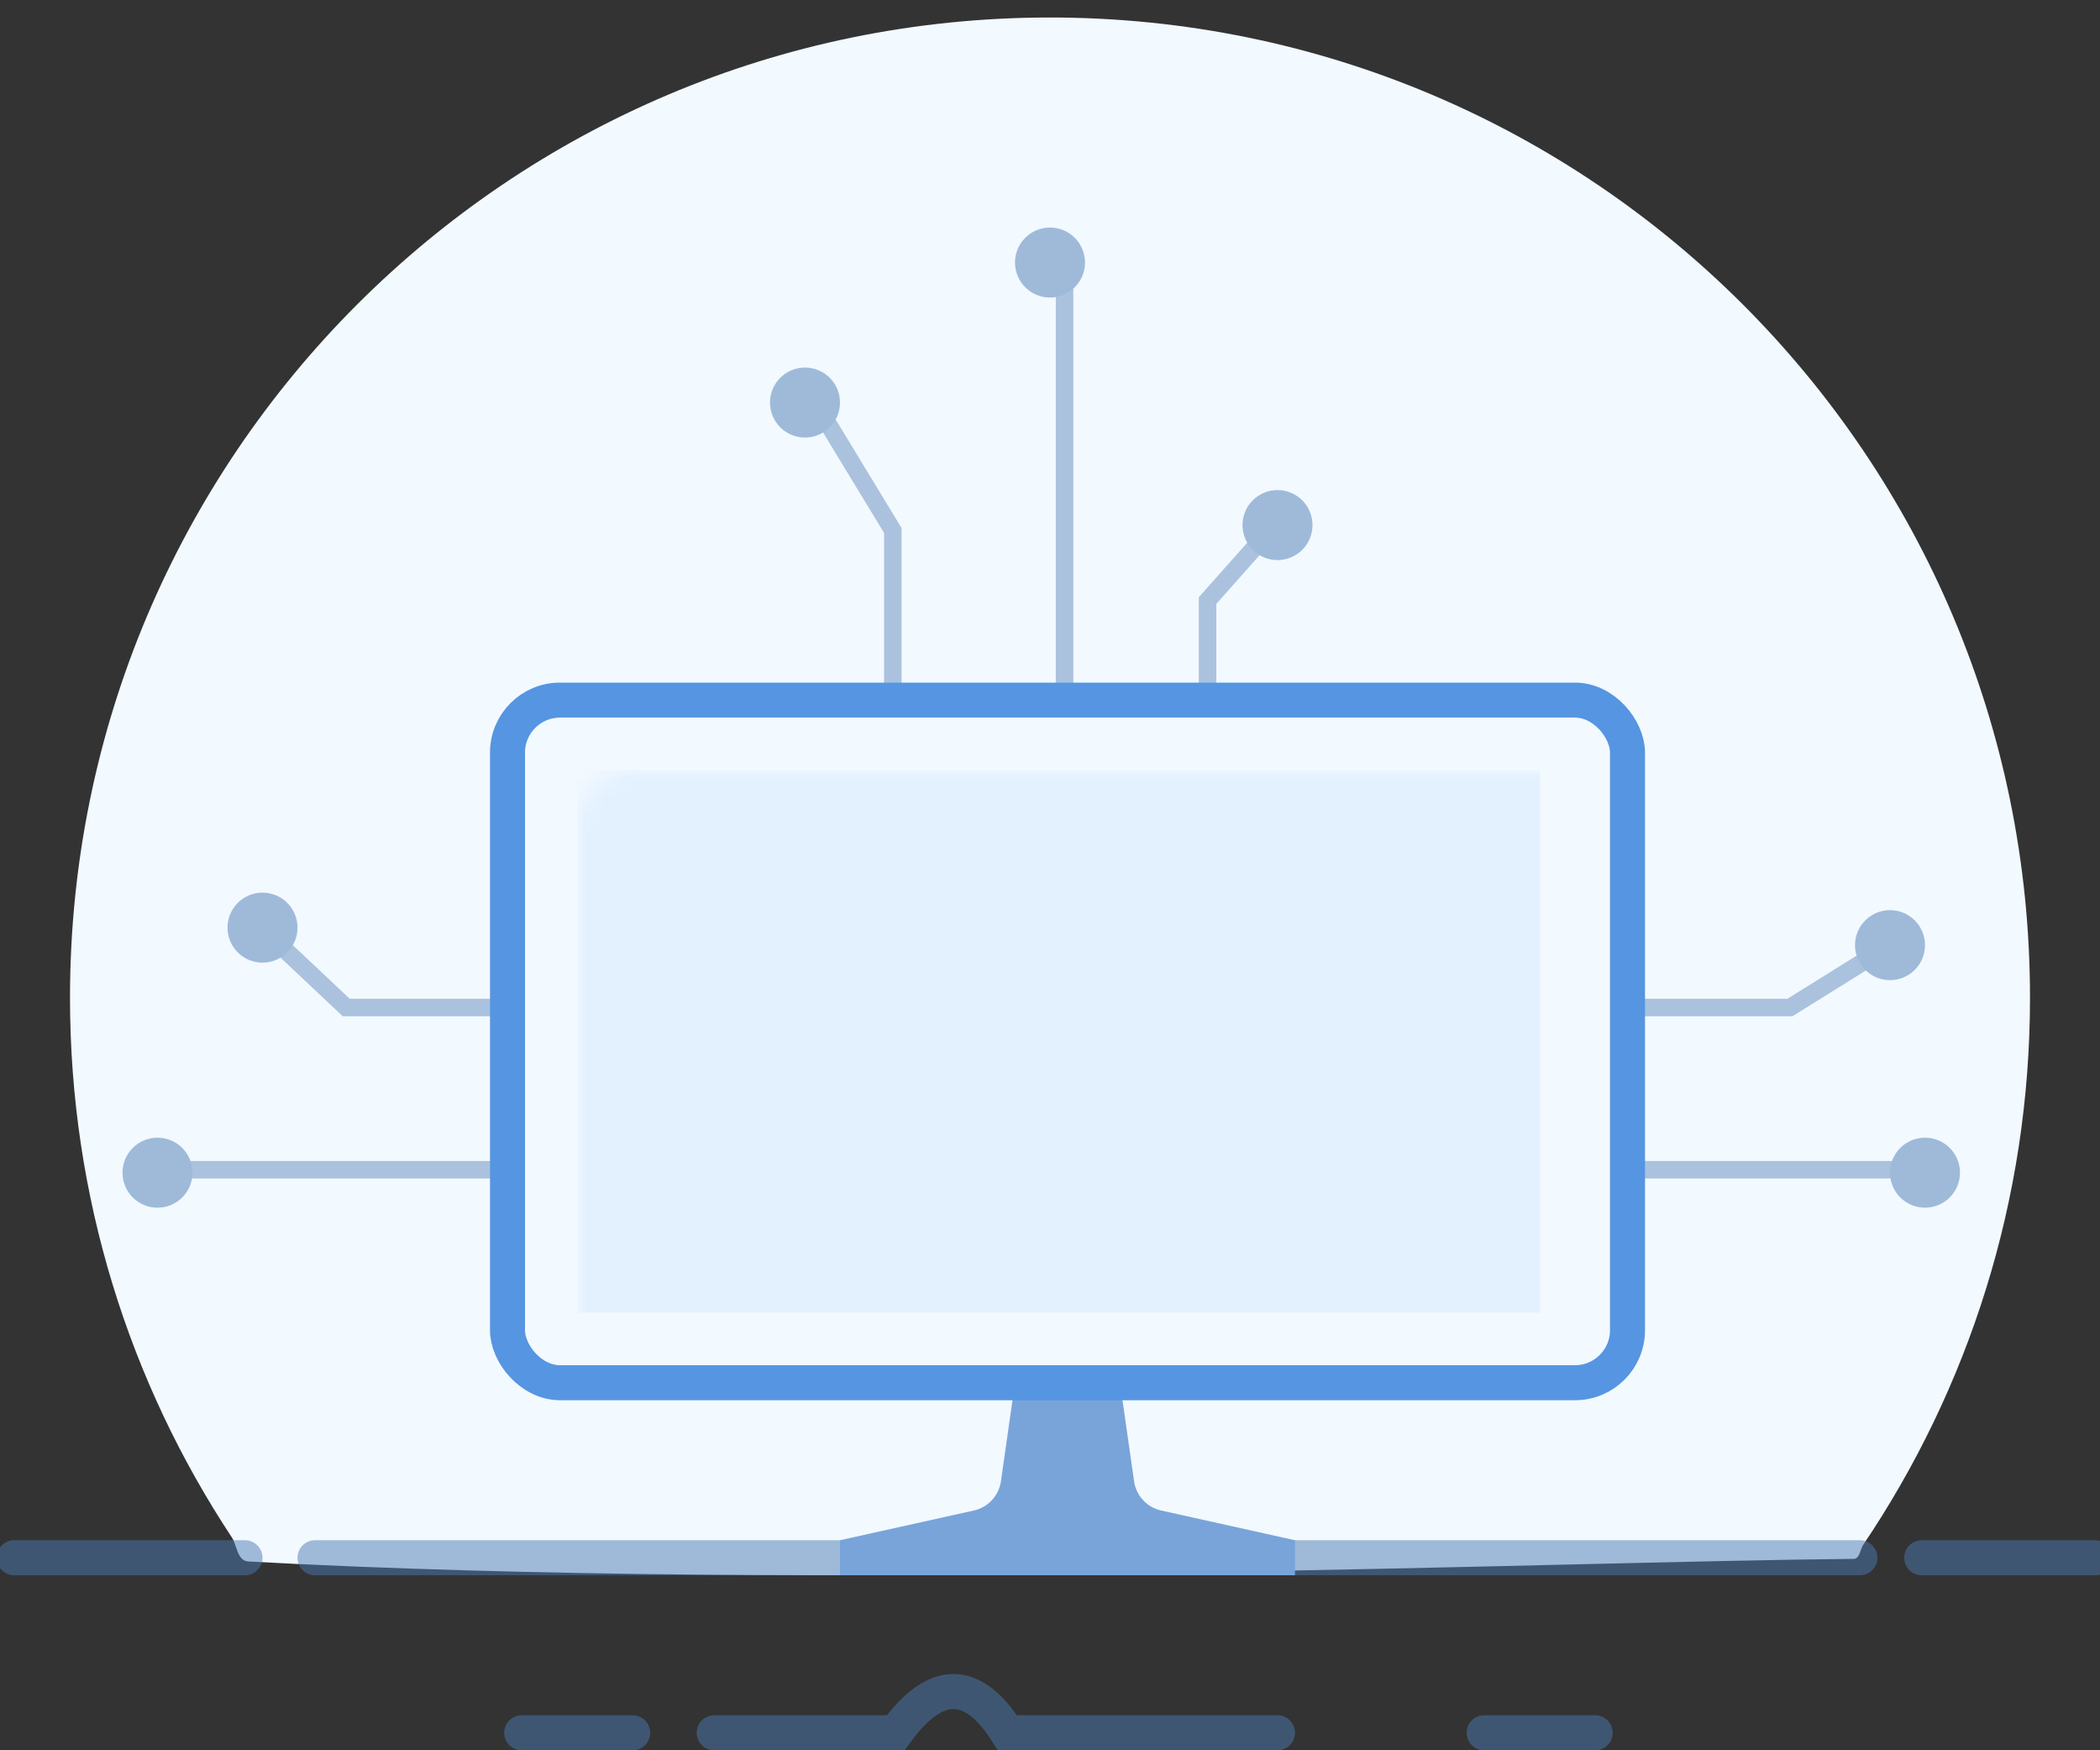 <?xml version="1.0" encoding="UTF-8"?>
<svg width="120px" height="100px" viewBox="0 0 120 100" version="1.1" xmlns="http://www.w3.org/2000/svg" xmlns:xlink="http://www.w3.org/1999/xlink">
    <rect x="0" y="0" width="120" height="100" fill="#333333" stroke="none"/>
    <!-- Generator: Sketch 53.2 (72643) - https://sketchapp.com -->
    <title>ic_handle</title>
    <desc>Created with Sketch.</desc>
    <defs>
        <rect id="path-1" x="0" y="0" width="66" height="41" rx="3"></rect>
    </defs>
    <g id="ic_handle" stroke="none" stroke-width="1" fill="none" fill-rule="evenodd">
        <rect id="Rectangle" fill-opacity="0" fill="#D8D8D8" x="0" y="0" width="120" height="100"></rect>
        <g id="Group-5" transform="translate(0, 1)">
            <g id="Group">
                <path d="M105.917,88.065 C106.277,88.062 106.288,87.53 106.47,87.26 C112.487,78.332 116,67.576 116,56 C116,25.072 90.928,2.13162821e-14 60,2.13162821e-14 C29.072,2.13162821e-14 4,25.072 4,56 C4,67.392 7.401,77.989 13.244,86.831 C13.551,87.297 13.552,88.178 14.187,88.213 C46.876,90 88.961,88.213 105.917,88.065 Z" id="Oval" fill="#F2F9FF"></path>
                <path d="M93,65.332 L109.437,65.332 L109.437,66.332 L93,66.332 L93,65.332 Z M9.5,66.332 L9.5,65.332 L29,65.332 L29,66.332 L9.5,66.332 Z M19.586,57.063 L15.293,53.021 L15.979,52.293 L19.983,56.063 L29,56.063 L29,57.063 L19.586,57.063 Z M50.519,39 L50.519,29.451 L46.5,22.832 L47.355,22.313 L51.519,29.171 L51.519,39 L50.519,39 Z M60.332,15.5 L61.332,15.5 L61.332,39 L60.332,39 L60.332,15.5 Z M68.504,33.121 L72.795,28.294 L73.542,28.958 L69.504,33.501 L69.504,39 L68.504,39 L68.504,33.121 Z M93,56.063 L102.138,56.063 L108.16,52.311 L108.689,53.16 L102.424,57.063 L93,57.063 L93,56.063 Z" id="Shape" fill="#AAC2DE" fill-rule="nonzero"></path>
                <circle id="Oval" fill="#9FBAD9" cx="9" cy="66" r="2"></circle>
                <circle id="Oval-Copy-2" fill="#9FBAD9" cx="15" cy="52" r="2"></circle>
                <path d="M108,55 C109.105,55 110,54.105 110,53 C110,51.895 109.105,51 108,51 C106.895,51 106,51.895 106,53 C106,54.105 106.895,55 108,55 Z" id="Oval-Copy-3" fill="#9FBAD9"></path>
                <circle id="Oval-Copy-6" fill="#9FBAD9" cx="60" cy="14" r="2"></circle>
                <circle id="Oval-Copy-7" fill="#9FBAD9" cx="46" cy="22" r="2"></circle>
                <circle id="Oval-Copy-8" fill="#9FBAD9" cx="73" cy="29" r="2"></circle>
                <circle id="Oval-Copy-4" fill="#9FBAD9" cx="110" cy="66" r="2"></circle>
                <path d="M18,88 L106.281,88" id="Line-2" stroke="#4D7BB3" stroke-width="2" opacity="0.5" stroke-linecap="round"></path>
                <path d="M0.812,88 L14,88" id="Line-2-Copy" stroke="#4D7BB3" stroke-width="2" opacity="0.5" stroke-linecap="round"></path>
                <path d="M109.812,88 L119.746,88" id="Line-2-Copy-2" stroke="#4D7BB3" stroke-width="2" opacity="0.5" stroke-linecap="round"></path>
                <path d="M29.812,98 L36.152,98" id="Line-2-Copy-4" stroke="#4D7BB3" stroke-width="2" opacity="0.5" stroke-linecap="round"></path>
                <path d="M40.812,98 L51.184,98 C52.319,96.429 53.419,95.643 54.482,95.643 C55.546,95.643 56.575,96.429 57.568,98 L73,98" id="Line-2-Copy-6" stroke="#4D7BB3" stroke-width="2" opacity="0.5" stroke-linecap="round"></path>
                <path d="M84.812,98 L91.152,98" id="Line-2-Copy-5" stroke="#4D7BB3" stroke-width="2" opacity="0.5" stroke-linecap="round"></path>
            </g>
            <path d="M57.196,83.631 L58,78 L64,78 L64.804,83.631 C64.922,84.455 65.538,85.12 66.35,85.3 L74,87 L74,89 L48,89 L48,87 L55.65,85.3 C56.462,85.12 57.078,84.455 57.196,83.631 Z" id="Path" fill="#78A4DA"></path>
            <g id="Group-2" transform="translate(28, 38)">
                <mask id="mask-2" fill="white">
                    <use xlink:href="#path-1"></use>
                </mask>
                <rect stroke="#5695E1" stroke-width="2" x="1" y="1" width="64" height="39" rx="3"></rect>
                <rect id="Rectangle" fill="#E3F1FF" mask="url(#mask-2)" x="5" y="5" width="55" height="31"></rect>
            </g>
        </g>
    </g>
</svg>